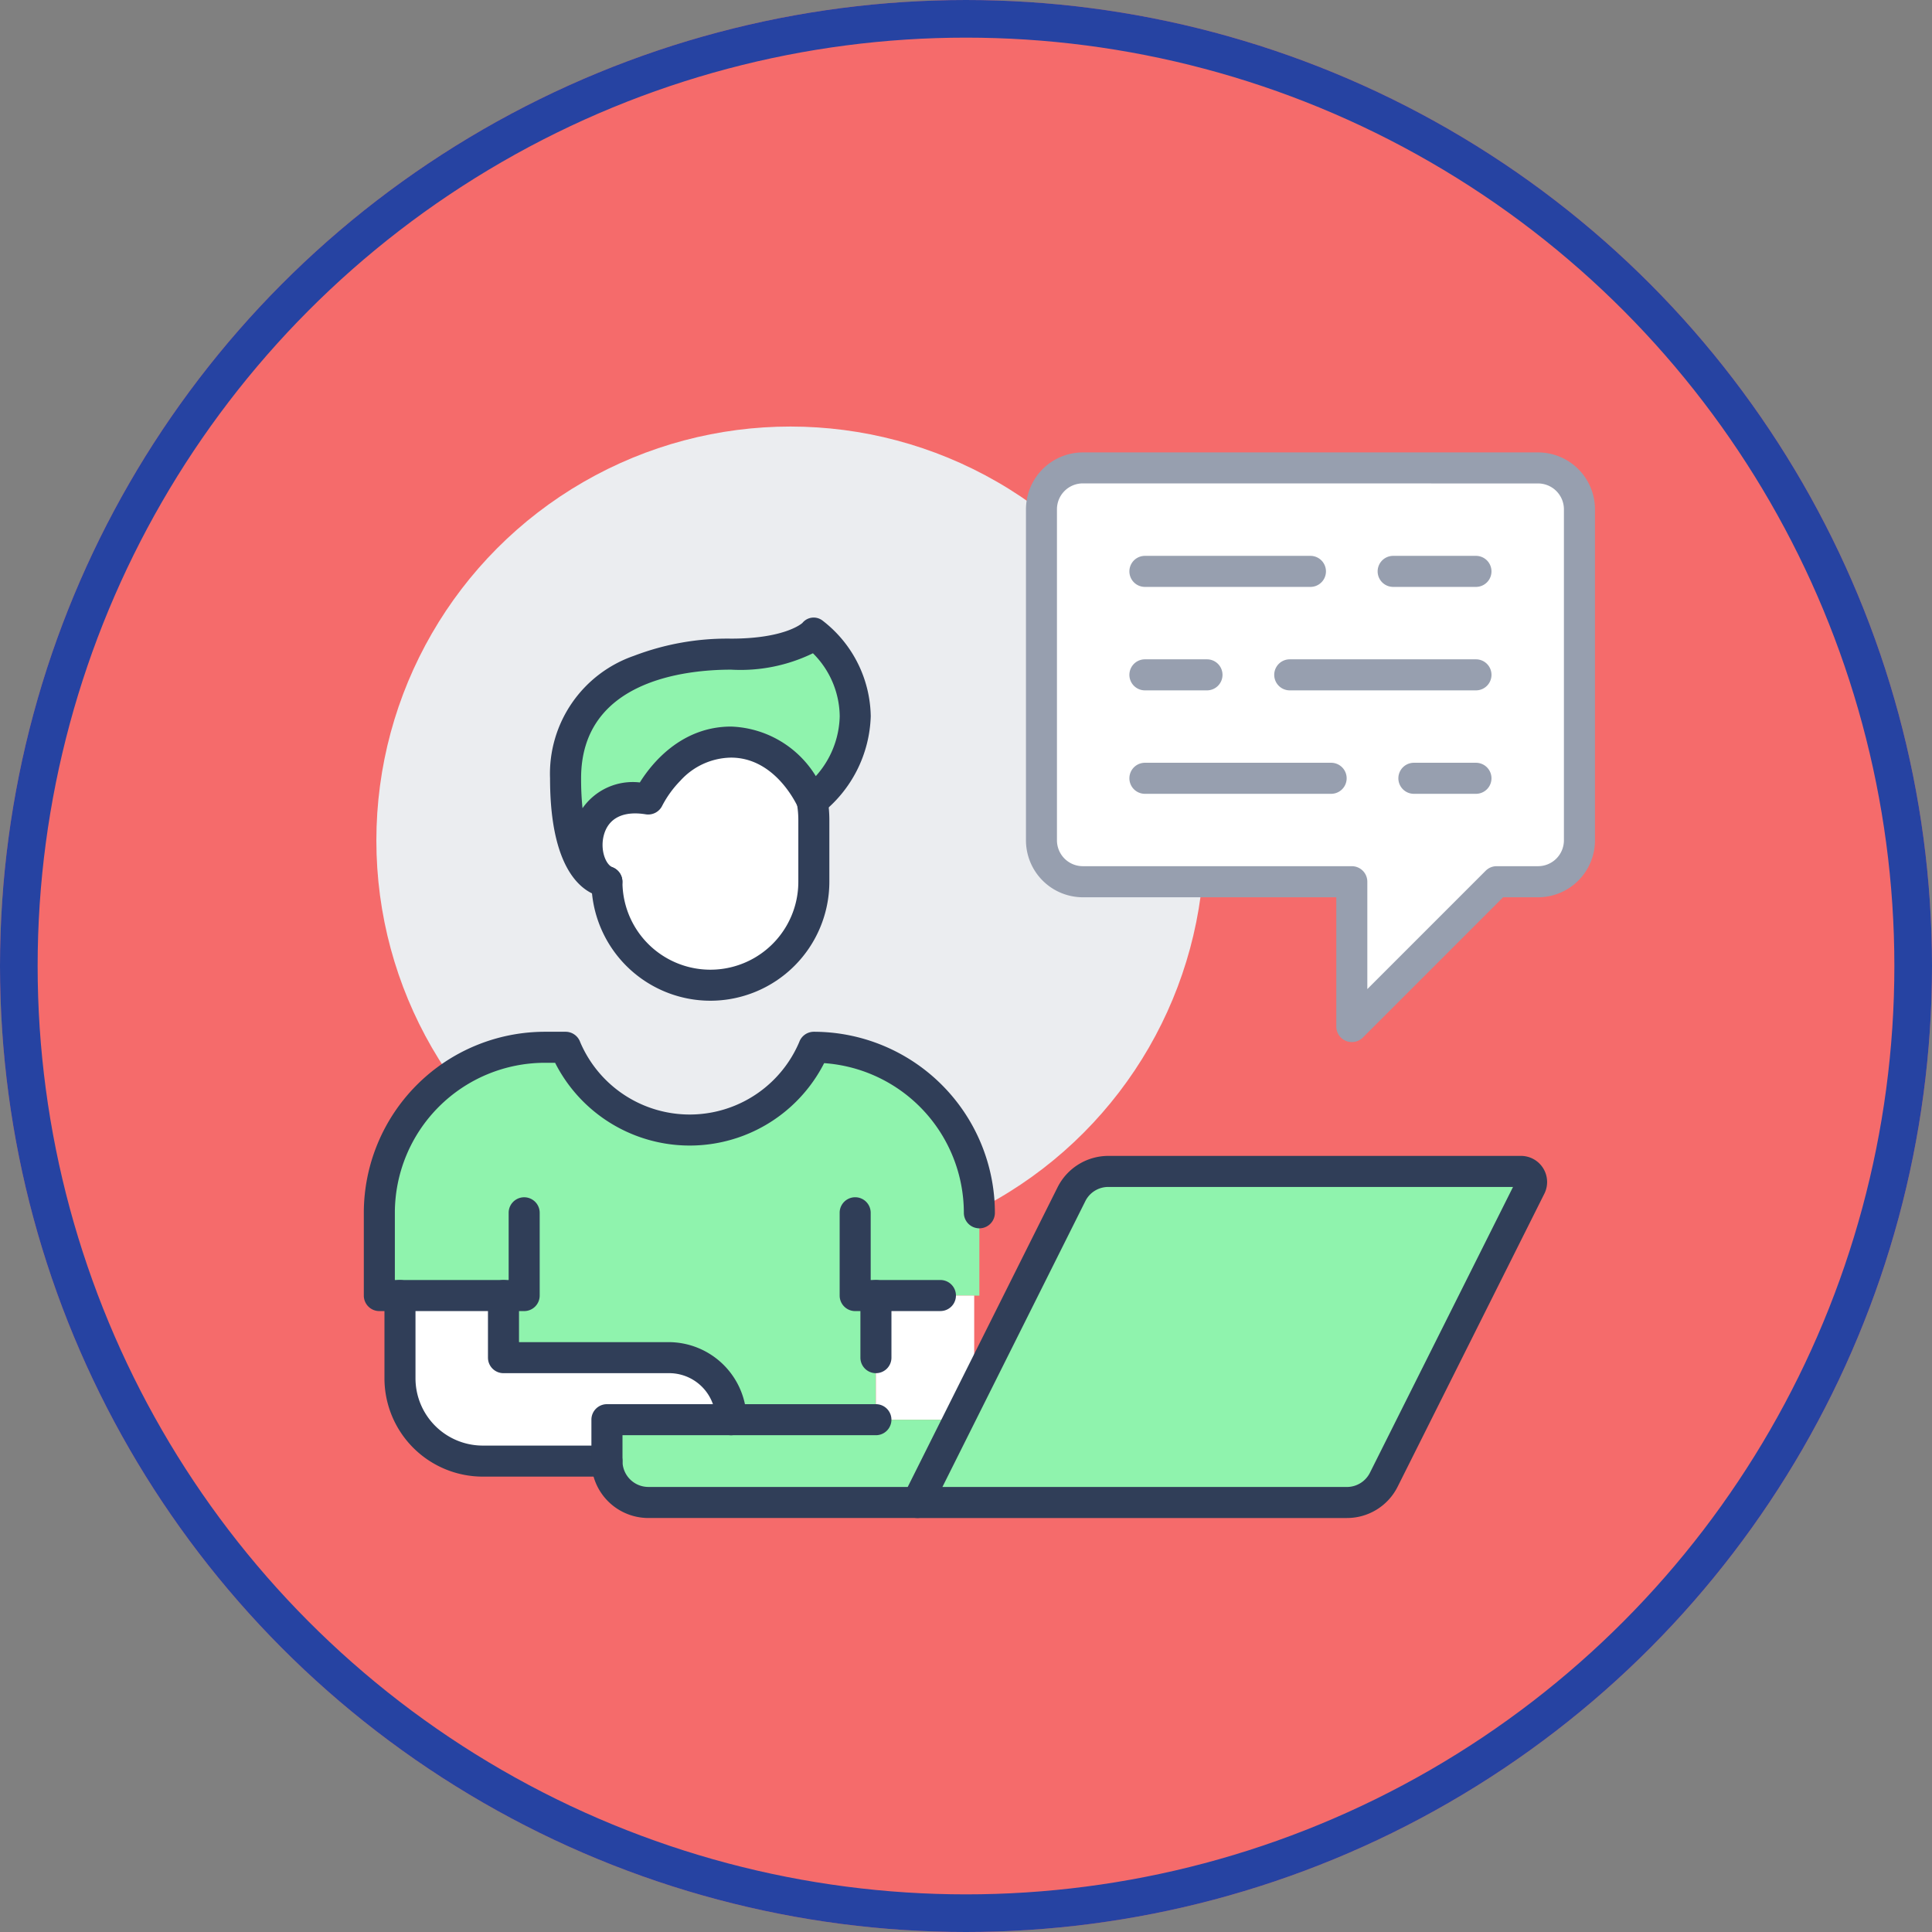 <svg xmlns="http://www.w3.org/2000/svg" width="154" height="154" viewBox="0 0 154 154">
  <rect x="0" y="0" width="154" height="154" fill="#808080" stroke="none"/>
  <g id="Grupo_18774" data-name="Grupo 18774" transform="translate(-411 -992)">
    <g id="Elipse_986" data-name="Elipse 986" transform="translate(411 992)" fill="#f56b6b" stroke="#2643a2" stroke-width="3">
      <circle cx="77" cy="77" r="77" stroke="none"/>
      <circle cx="77" cy="77" r="75.5" fill="none"/>
    </g>
    <g id="Grupo_16950" data-name="Grupo 16950" transform="translate(-862 692)">
      <circle id="Elipse_995" data-name="Elipse 995" cx="33" cy="33" r="33" transform="translate(1303 334)" fill="#ebedf0"/>
      <g id="Grupo_16949" data-name="Grupo 16949" transform="translate(1302 336.062)">
        <g id="Grupo_16948" data-name="Grupo 16948" transform="translate(0 0)">
          <g id="Grupo_16946" data-name="Grupo 16946" transform="translate(1.237 1.237)">
            <path id="Trazado_31409" data-name="Trazado 31409" d="M1606.881,353.3v26.389a3.308,3.308,0,0,1-3.3,3.3h-3.3l-11.545,11.545V382.986H1567.3a3.308,3.308,0,0,1-3.3-3.3V353.3a3.308,3.308,0,0,1,3.3-3.3h36.284A3.308,3.308,0,0,1,1606.881,353.3Z" transform="translate(-1511.223 -350)" fill="#fff"/>
            <path id="Trazado_31410" data-name="Trazado 31410" d="M1520.536,639.318l7.752-15.5a3.287,3.287,0,0,1,2.935-1.814h32.92a.808.808,0,0,1,.693.4.83.83,0,0,1,.05.808l-11.694,23.354a3.3,3.3,0,0,1-2.952,1.831H1516l3.3-6.6Z" transform="translate(-1473.119 -565.924)" fill="#8ff3ad"/>
            <path id="Trazado_31411" data-name="Trazado 31411" d="M1347.583,593.792v9.9h-11.545a4.955,4.955,0,0,0-5.014-4.948H1317.9v-4.948H1308v-6.6A13.191,13.191,0,0,1,1321.194,574h1.649a10.72,10.72,0,0,0,19.792,0,13.191,13.191,0,0,1,13.194,13.194v6.6h-8.246Z" transform="translate(-1308 -527.82)" fill="#8ff3ad"/>
            <path id="Trazado_31412" data-name="Trazado 31412" d="M1507.834,670v7.422L1506.6,679.9H1500V670h7.834Z" transform="translate(-1460.417 -604.028)" fill="#fff"/>
            <path id="Trazado_31413" data-name="Trazado 31413" d="M1424.038,718l-3.3,6.6H1399.3a3.308,3.308,0,0,1-3.3-3.3V718h28.038Z" transform="translate(-1377.858 -642.133)" fill="#8ff3ad"/>
            <path id="Trazado_31414" data-name="Trazado 31414" d="M1399.792,414a8.578,8.578,0,0,1,3.3,6.6,9.026,9.026,0,0,1-3.431,6.762.13.13,0,0,0-.016-.05c-.248-.528-2.26-4.651-6.449-4.651-4.469,0-6.6,4.536-6.6,4.536-5.674-.924-5.854,5.574-3.3,6.6,0,0-3.3,0-3.3-8.246,0-9.8,11.413-9.9,13.194-9.9C1398.34,415.649,1399.792,414,1399.792,414Z" transform="translate(-1365.156 -400.806)" fill="#8ff3ad"/>
            <path id="Trazado_31415" data-name="Trazado 31415" d="M1406.416,462.185v4.948a8.246,8.246,0,1,1-16.493,0c-2.556-1.023-2.375-7.521,3.3-6.6,0,0,2.128-4.536,6.6-4.536,4.189,0,6.2,4.123,6.449,4.651a.131.131,0,0,1,.016.05A8.647,8.647,0,0,1,1406.416,462.185Z" transform="translate(-1371.781 -434.147)" fill="#fff"/>
            <path id="Trazado_31416" data-name="Trazado 31416" d="M1342.389,679.9h-9.9v3.3h-9.9a6.6,6.6,0,0,1-6.6-6.6V670h8.246v4.948h13.128A4.955,4.955,0,0,1,1342.389,679.9Z" transform="translate(-1314.351 -604.028)" fill="#fff"/>
          </g>
          <g id="Grupo_16947" data-name="Grupo 16947">
            <path id="Trazado_31417" data-name="Trazado 31417" d="M1545.476,644.863h-34.239a1.237,1.237,0,0,1-1.106-1.79l12.288-24.574a4.529,4.529,0,0,1,4.042-2.5h32.92a2.083,2.083,0,0,1,1.876,2.935q-.013.03-.028.059l-11.694,23.354A4.516,4.516,0,0,1,1545.476,644.863Zm-32.237-2.474h32.237a2.056,2.056,0,0,0,1.846-1.147l11.4-22.768H1526.46a2.041,2.041,0,0,0-1.825,1.123Z" transform="translate(-1467.119 -559.924)" fill="#303e58"/>
            <path id="Trazado_31418" data-name="Trazado 31418" d="M1399.483,489.953a9.494,9.494,0,0,1-9.483-9.483,1.237,1.237,0,0,1,2.474,0,7.009,7.009,0,1,0,14.019,0v-4.948a7.4,7.4,0,0,0-.114-1.273,1.237,1.237,0,1,1,2.437-.423,9.945,9.945,0,0,1,.15,1.7v4.948A9.494,9.494,0,0,1,1399.483,489.953Z" transform="translate(-1371.858 -446.247)" fill="#303e58"/>
            <path id="Trazado_31419" data-name="Trazado 31419" d="M1327.73,679.668h-9.9a7.843,7.843,0,0,1-7.834-7.834v-6.6a1.237,1.237,0,0,1,2.474,0v6.6a5.366,5.366,0,0,0,5.36,5.36h9.9a1.237,1.237,0,0,1,0,2.474Z" transform="translate(-1308.351 -598.028)" fill="#303e58"/>
            <path id="Trazado_31420" data-name="Trazado 31420" d="M1369.379,676.37a1.237,1.237,0,0,1-1.237-1.237,3.7,3.7,0,0,0-3.777-3.711h-13.128a1.237,1.237,0,0,1-1.237-1.237v-4.948a1.237,1.237,0,0,1,2.474,0v3.711h11.891a6.225,6.225,0,0,1,6.251,6.185A1.237,1.237,0,0,1,1369.379,676.37Z" transform="translate(-1340.104 -598.028)" fill="#303e58"/>
            <path id="Trazado_31421" data-name="Trazado 31421" d="M1494.032,641.071h-6.8a1.237,1.237,0,0,1-1.237-1.237v-6.6a1.237,1.237,0,0,1,2.474,0v5.36h5.558a1.237,1.237,0,0,1,0,2.474Z" transform="translate(-1448.066 -572.626)" fill="#303e58"/>
            <path id="Trazado_31422" data-name="Trazado 31422" d="M1314.782,590.265h-11.545a1.237,1.237,0,0,1-1.237-1.237v-6.6A14.448,14.448,0,0,1,1316.431,568h1.649a1.237,1.237,0,0,1,1.166.822,9.487,9.487,0,0,0,17.461,0,1.237,1.237,0,0,1,1.165-.822,14.448,14.448,0,0,1,14.431,14.431,1.237,1.237,0,1,1-2.474,0,11.973,11.973,0,0,0-11.137-11.93,12.024,12.024,0,0,1-21.445-.028h-.816a11.971,11.971,0,0,0-11.957,11.957v5.36h9.071v-5.36a1.237,1.237,0,0,1,2.474,0v6.6A1.237,1.237,0,0,1,1314.782,590.265Z" transform="translate(-1302 -521.82)" fill="#303e58"/>
            <path id="Trazado_31423" data-name="Trazado 31423" d="M1378.536,430.159c-.464,0-4.536-.266-4.536-9.483a9.945,9.945,0,0,1,6.7-9.768,20.806,20.806,0,0,1,7.731-1.365c4.088,0,5.515-1.1,5.683-1.249a1.156,1.156,0,0,1,1.63-.172,9.8,9.8,0,0,1,3.819,7.606,10.238,10.238,0,0,1-3.938,7.761,1.237,1.237,0,0,1-1.9-.586c-.4-.819-2.105-3.876-5.3-3.876a5.55,5.55,0,0,0-4.034,1.837,8.4,8.4,0,0,0-1.446,1.99,1.241,1.241,0,0,1-1.317.692c-1.776-.289-2.959.292-3.333,1.635-.321,1.155.116,2.363.693,2.593a1.237,1.237,0,0,1-.459,2.385Zm16.419-19.45a13.194,13.194,0,0,1-6.523,1.307c-3.6,0-11.957.844-11.957,8.659a23.176,23.176,0,0,0,.113,2.385,4.881,4.881,0,0,1,4.569-2.053c.917-1.47,3.273-4.455,7.274-4.455a8.252,8.252,0,0,1,6.753,3.949,7.368,7.368,0,0,0,1.906-4.774A7.179,7.179,0,0,0,1394.955,410.709Zm-1.2,12.252.01.021Zm-.1-.461Zm0,0h0Zm0,0v0Zm0,0v0Zm2.474,0h0Zm-2.033-14.176Z" transform="translate(-1359.156 -394.699)" fill="#303e58"/>
            <path id="Trazado_31424" data-name="Trazado 31424" d="M1415.976,721.071h-21.441a4.541,4.541,0,0,1-4.536-4.536v-3.3a1.237,1.237,0,0,1,1.237-1.237h21.441a1.237,1.237,0,0,1,0,2.474h-20.2v2.062a2.064,2.064,0,0,0,2.062,2.062h21.441a1.237,1.237,0,0,1,0,2.474Z" transform="translate(-1371.858 -636.133)" fill="#303e58"/>
            <path id="Trazado_31425" data-name="Trazado 31425" d="M1495.237,671.422a1.237,1.237,0,0,1-1.237-1.237v-4.948a1.237,1.237,0,0,1,2.474,0v4.948A1.237,1.237,0,0,1,1495.237,671.422Z" transform="translate(-1454.417 -598.028)" fill="#303e58"/>
            <path id="Trazado_31426" data-name="Trazado 31426" d="M1583.976,391a1.237,1.237,0,0,1-1.237-1.237V379.46h-20.2a4.541,4.541,0,0,1-4.536-4.536V348.536a4.541,4.541,0,0,1,4.536-4.536h36.284a4.541,4.541,0,0,1,4.536,4.536v26.389a4.541,4.541,0,0,1-4.536,4.536h-2.786l-11.182,11.183A1.237,1.237,0,0,1,1583.976,391Zm-21.441-44.531a2.064,2.064,0,0,0-2.062,2.062v26.389a2.064,2.064,0,0,0,2.062,2.062h21.441a1.237,1.237,0,0,1,1.237,1.237v8.559l9.433-9.434a1.238,1.238,0,0,1,.875-.362h3.3a2.064,2.064,0,0,0,2.062-2.062V348.536a2.064,2.064,0,0,0-2.062-2.062Z" transform="translate(-1505.223 -344)" fill="#979faf"/>
            <path id="Trazado_31427" data-name="Trazado 31427" d="M1612.431,386.474h-13.194a1.237,1.237,0,0,1,0-2.474h13.194a1.237,1.237,0,1,1,0,2.474Z" transform="translate(-1536.976 -375.754)" fill="#979faf"/>
            <path id="Trazado_31428" data-name="Trazado 31428" d="M1701.834,386.474h-6.6a1.237,1.237,0,1,1,0-2.474h6.6a1.237,1.237,0,0,1,0,2.474Z" transform="translate(-1613.185 -375.754)" fill="#979faf"/>
            <path id="Trazado_31429" data-name="Trazado 31429" d="M1604.185,426.474h-4.948a1.237,1.237,0,0,1,0-2.474h4.948a1.237,1.237,0,0,1,0,2.474Z" transform="translate(-1536.976 -407.507)" fill="#979faf"/>
            <path id="Trazado_31430" data-name="Trazado 31430" d="M1670.081,426.474h-14.844a1.237,1.237,0,1,1,0-2.474h14.844a1.237,1.237,0,1,1,0,2.474Z" transform="translate(-1581.431 -407.507)" fill="#979faf"/>
            <path id="Trazado_31431" data-name="Trazado 31431" d="M1614.081,466.474h-14.844a1.237,1.237,0,0,1,0-2.474h14.844a1.237,1.237,0,0,1,0,2.474Z" transform="translate(-1536.976 -439.261)" fill="#979faf"/>
            <path id="Trazado_31432" data-name="Trazado 31432" d="M1708.185,466.474h-4.948a1.237,1.237,0,1,1,0-2.474h4.948a1.237,1.237,0,1,1,0,2.474Z" transform="translate(-1619.536 -439.261)" fill="#979faf"/>
          </g>
        </g>
      </g>
    </g>
  </g>
</svg>
